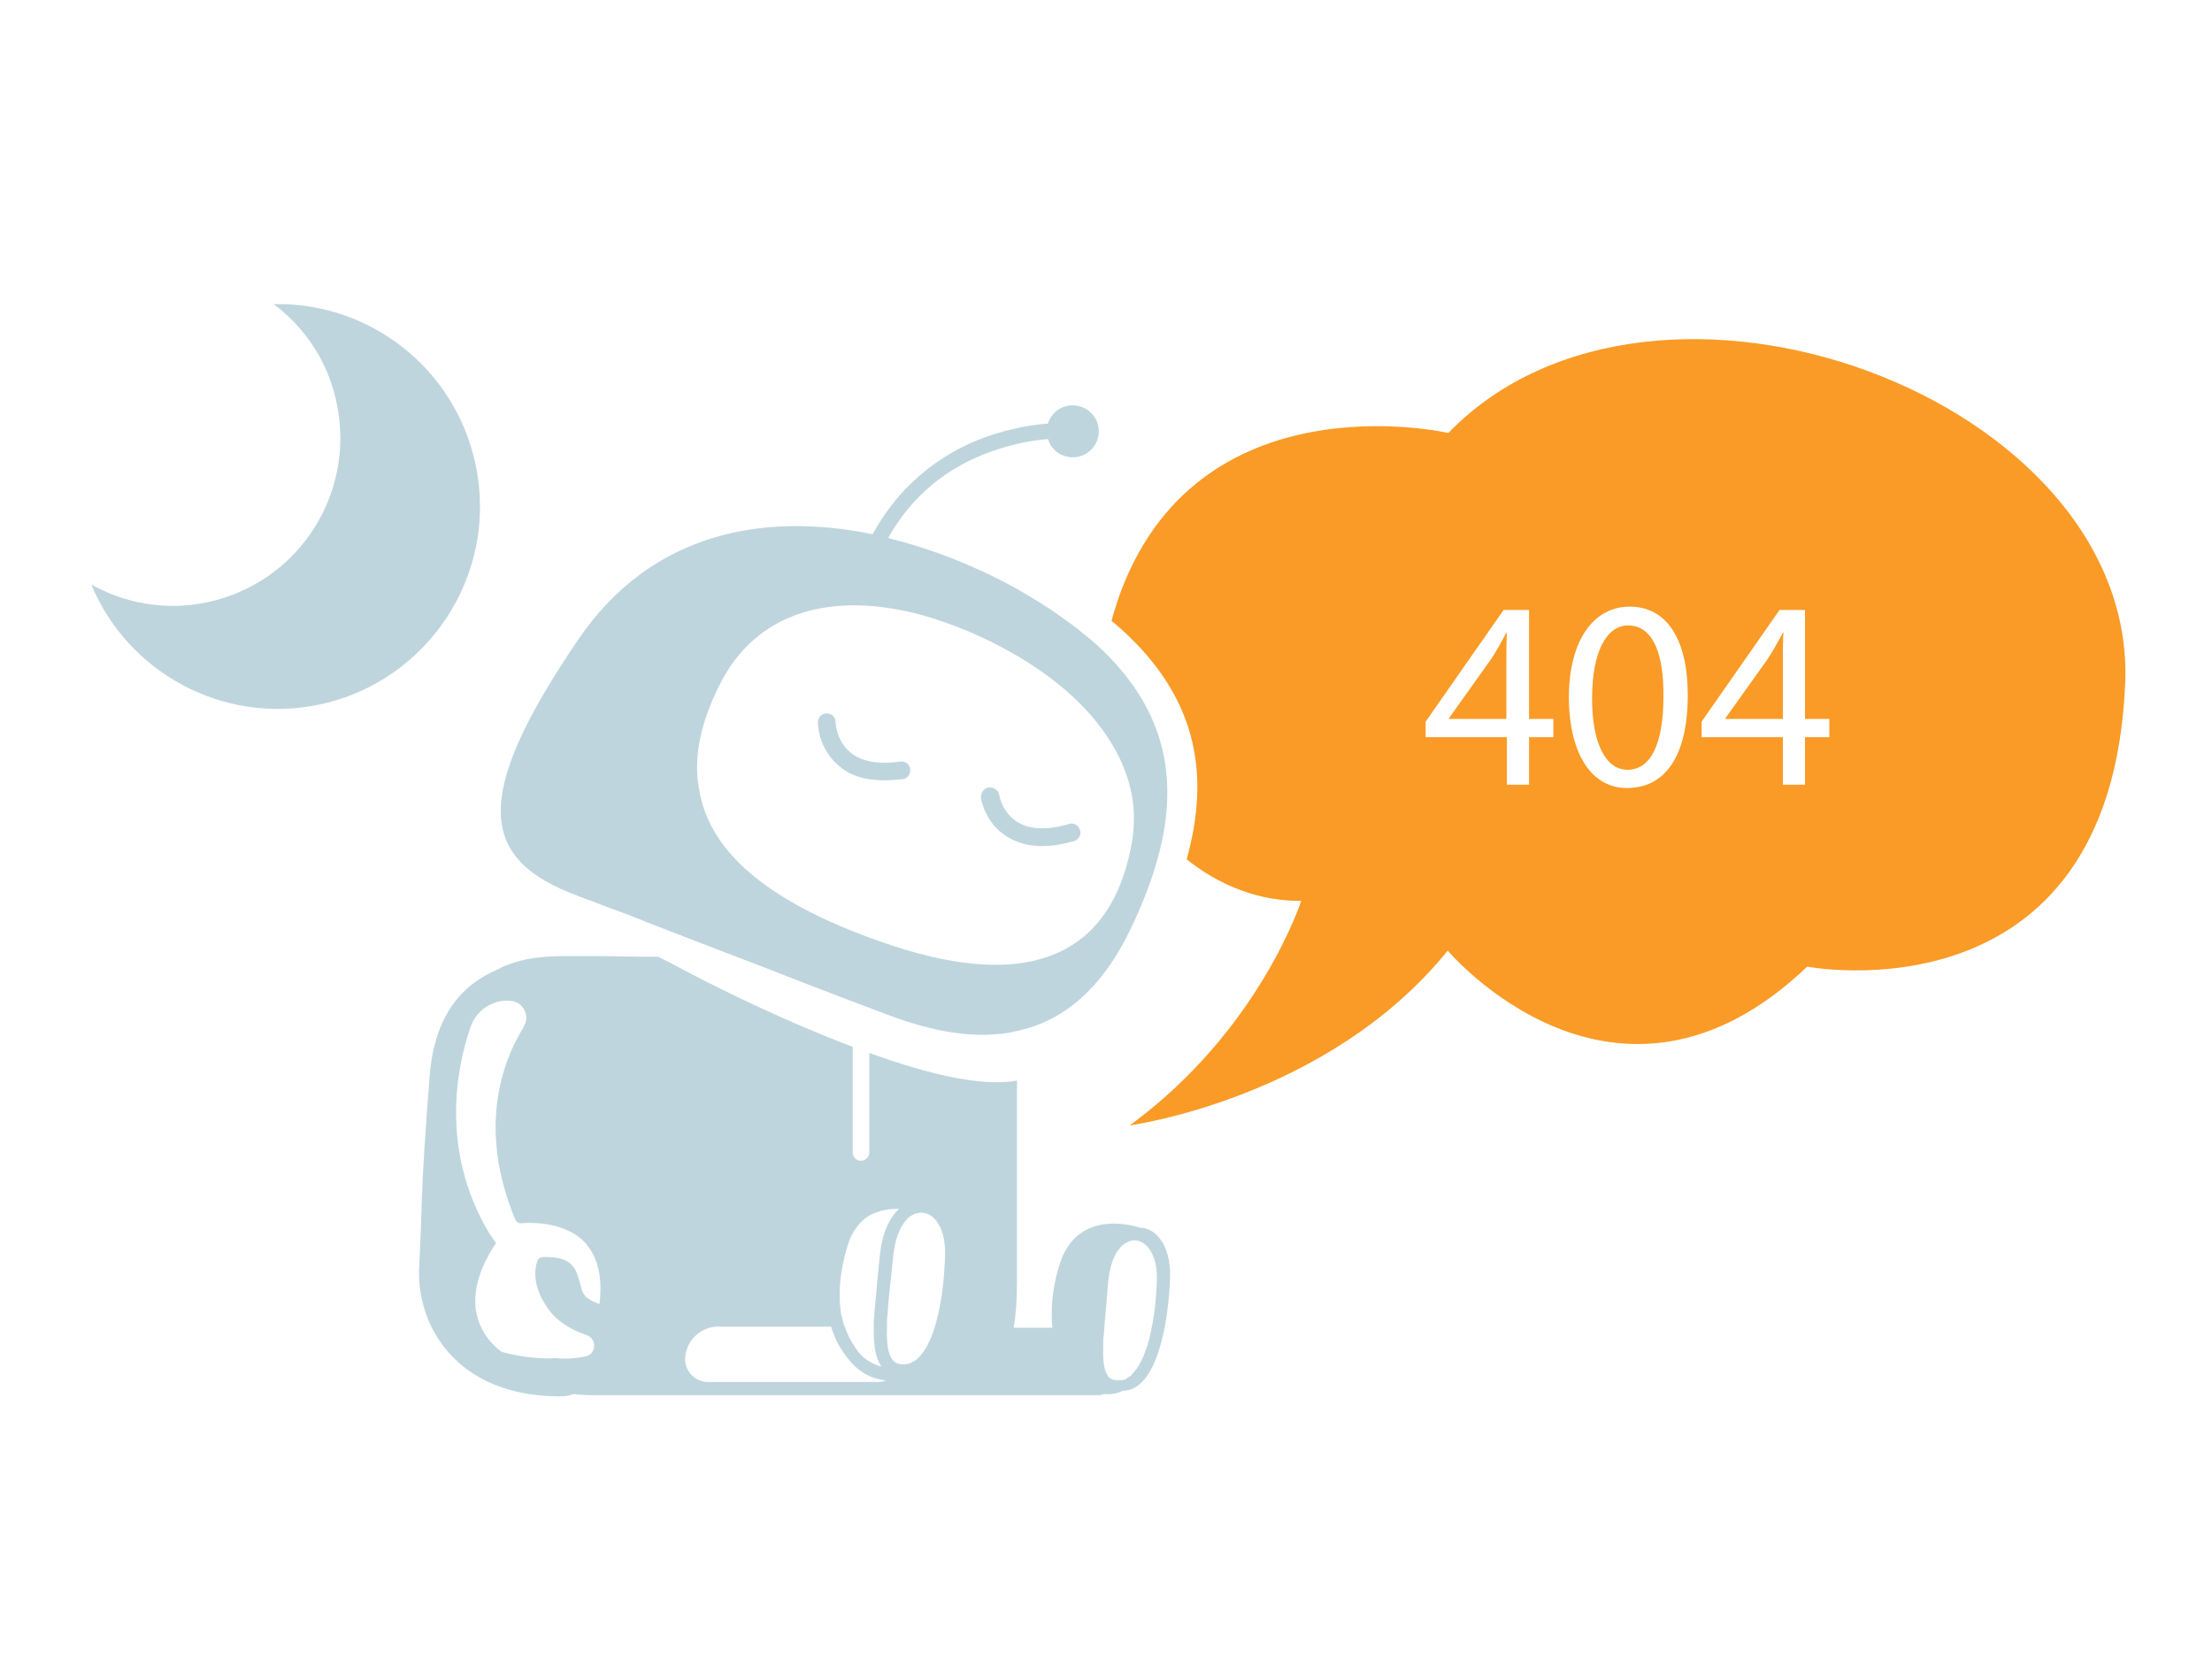 <?xml version="1.0" encoding="utf-8"?>
<!-- Generator: Adobe Illustrator 22.0.0, SVG Export Plug-In . SVG Version: 6.00 Build 0)  -->
<svg version="1.1" id="Layer_1" xmlns="http://www.w3.org/2000/svg" xmlns:xlink="http://www.w3.org/1999/xlink" x="0px" y="0px"
	 viewBox="0 0 400 300" style="enable-background:new 0 0 400 300;" xml:space="preserve">
<style type="text/css">
	.st0{fill:#BFD5DD;}
	.st1{fill:#F99B26;}
</style>
<path class="st0" d="M86,84c-3.7-17.5-19.3-29.4-36.5-29c5.7,4.3,9.9,10.5,11.4,18c3.4,16.4-7,32.4-23.4,35.9
	c-7.5,1.6-14.9,0.2-21-3.2c6.6,15.9,23.8,25.4,41.3,21.7C77.5,123.2,90.2,103.8,86,84z"/>
<path class="st0" d="M206.1,222L206.1,222c0,0-11.4-4.1-14.6,7c-1.3,4.3-1.5,8-1.2,11.1h-7c0.4-2.3,0.6-5,0.6-8.2v-36.5
	c-6.5,1.2-16.5-1.3-26.7-5v18c0,0.8-0.7,1.5-1.5,1.5c-0.9,0-1.5-0.7-1.5-1.5v-19.1c-12.2-4.6-24.1-10.5-29.8-13.5
	c-2.3-1.2-3.6-1.9-3.6-1.9l-1.8-0.9h-3.5c-1.9,0-4.1-0.1-6.4-0.1c-1.5,0-3.1,0-4.7,0H104c-5-0.1-9.9,0.2-14,2.4
	c-6.4,2.7-11.4,8.2-12.3,19.2c-1.8,22.8-1.3,24.1-1.9,34.5c-0.6,10.4,6.5,23.5,25.4,23.5c0.9,0,1.7-0.1,2.5-0.4
	c1.5,0.2,3.1,0.2,4.7,0.2h89.9c0.4,0,0.9,0,1.3-0.2c2,0.2,3.4-0.6,3.4-0.6v0c6.1,0,8.3-11.8,8.6-20.7C211.7,225.2,209,222,206.1,222
	z M108.4,235.8c-0.6-0.2-2.8-0.9-3.2-2.6c-1-3.6-1.2-6-7-5.9c-0.4,0-0.9,0.3-1,0.7c-0.1,0.2-1.5,3.6,1.6,8.2c1.5,2.4,4,4.1,7.2,5.2
	c2,0.6,1.9,3.5-0.2,3.9c-2.8,0.6-5.3,0.3-5.3,0.3c-3.4,0.2-6.9-0.4-8.8-0.9h0c-0.5-0.1-0.9-0.2-1.1-0.3c-2.8-2.2-4.3-5-4.6-8
	c-0.5-5,2.4-9.7,3.7-11.6l-1.3-1.9c-8.9-15-5.8-30-3.3-37.2c1-3,4.1-5.1,7.3-4.7c0,0,0,0,0.1,0l0,0c2.2,0.3,3.4,2.8,2.2,4.6
	c0,0,0,0,0,0.1c-3.7,6-8.5,18.1-1.5,34.9c0.2,0.4,0.7,0.7,1.1,0.6c0.1,0,7.3-0.8,11.4,3.4C108.1,227.2,109,230.9,108.4,235.8z
	 M153.2,225.5c0.8-2.8,2.3-4.8,4.4-5.9c1.5-0.7,3-1,4.5-1c0.2,0,0.4,0,0.5,0c-1.7,1.5-3.1,4.3-3.5,8.5l-0.4,3.9
	c-0.2,2.4-0.4,4.6-0.6,6.5c0,0.4,0,0.8-0.1,1.2c0,0.4,0,0.8,0,1.2v0.5c0,3,0.3,5.2,1.4,6.7c-0.9-0.2-1.8-0.6-2.8-1.3
	c-0.6-0.4-1.5-1.3-2.3-2.7c-0.6-0.9-1.1-1.9-1.5-3.1c-0.2-0.4-0.3-0.8-0.4-1.2c-0.1-0.4-0.2-0.8-0.3-1.2
	C151.6,234.5,151.7,230.5,153.2,225.5z M158.8,249.9H128c-2.2,0-4.1-1.8-4.1-4.1c0-3.2,2.7-5.9,5.9-5.9h20.5
	c0.7,2.5,1.9,4.3,2.9,5.6c0.7,0.9,1.4,1.6,1.9,2c1.8,1.5,3.7,2,5.1,2.1C159.8,249.8,159.3,249.9,158.8,249.9z M169,240.1
	c-0.7,2.2-1.6,4.1-2.8,5.3c-0.1,0.1-0.2,0.2-0.3,0.3c-0.3,0.3-0.7,0.5-1,0.6v-0.1c0,0,0,0.1,0,0.2c-0.4,0.2-0.8,0.2-1.2,0.3h-0.2
	c0,0,0,0-0.1,0h-0.3c-0.3,0-0.5-0.1-0.7-0.1c-0.6-0.2-0.8-0.5-1-0.7c-0.8-1-1.1-2.9-1-5.6v-0.2c0-0.4,0-0.7,0-1.1
	c0-0.4,0-0.8,0.1-1.2c0.1-1.9,0.3-4.1,0.6-6.5l0.4-3.9c0.4-4.5,2-7,3.7-7.8c0.4-0.2,0.9-0.3,1.3-0.3c0.1,0,0.1,0,0.2,0
	c0.3,0,0.7,0.1,1,0.2c1.8,0.7,3.3,3.3,3.2,7.4C170.8,231.3,170.2,236.2,169,240.1z M204.8,248.4c-0.1,0.1-0.2,0.2-0.2,0.3
	c-0.3,0.2-0.7,0.4-0.9,0.6v-0.1c0,0,0,0.1,0,0.2c-0.4,0.1-0.7,0.2-1.1,0.2h-0.2c0,0,0,0-0.1,0H202c-0.3,0-0.5-0.1-0.7-0.1
	c-0.5-0.2-0.8-0.4-0.9-0.6c-0.7-0.9-1-2.7-0.9-5.2v-0.1c0-0.4,0-0.6,0-1c0-0.4,0-0.7,0.1-1.1c0.1-1.8,0.3-3.9,0.5-6.1l0.3-3.6
	c0.4-4.2,1.9-6.5,3.5-7.2c0.4-0.2,0.8-0.3,1.2-0.3c0.1,0,0.1,0,0.2,0c0.3,0,0.6,0.1,0.9,0.2c1.7,0.7,3.1,3.1,3,6.9
	c-0.1,4.1-0.7,8.6-1.8,12.2C206.7,245.6,205.9,247.3,204.8,248.4z"/>
<path class="st0" d="M104.5,162c0.5,0.2,1,0.4,1.5,0.6c0.6,0.2,1.3,0.4,1.9,0.7c1.1,0.4,2.3,0.9,3.5,1.3v0c0.1,0,0.2,0,0.2,0.1
	c1.3,0.4,2.6,1,4,1.5c0.4,0.2,0.8,0.3,1.2,0.5c5.4,2.1,11.1,4.3,16.6,6.4c2.4,0.9,4.7,1.8,7,2.7c7.9,3.1,15.1,5.8,20.1,7.7
	c6.2,2.3,14.2,4.6,22.2,3.2c0.1,0,0.2,0,0.4-0.1c7.7-1.4,15.3-6.3,21.1-18.1c2.4-4.9,4.2-9.6,5.4-14.2c3.6-14,1-26.6-11.5-37.9
	c-0.7-0.6-1.5-1.3-2.3-1.9h0c-1.2-1-2.4-1.9-3.7-2.8c-0.6-0.4-1.1-0.8-1.7-1.2c-1.9-1.3-4.1-2.6-6.3-3.9c-7.2-4-15.3-7.3-23.5-9.3
	c4.2-7.5,10.5-12.8,18.8-15.7c3.9-1.4,7.5-2,10.1-2.2c0.5,1.6,1.8,2.9,3.6,3.2c2.5,0.5,5-1.1,5.5-3.7c0.5-2.5-1.1-5-3.7-5.5
	c-2.4-0.5-4.7,0.9-5.4,3.2c-2.7,0.2-6.6,0.8-10.9,2.3c-6.6,2.3-15.1,7.3-20.8,17.7c-19.5-4-39.9-0.5-53.2,19
	C84.9,144.5,86.9,155.5,104.5,162z M129.9,124.3c6.8-14.2,21.2-17.4,37.1-13c3.8,1.1,7.8,2.6,11.7,4.5c8.2,4,14.4,8.7,18.7,13.7
	c5.6,6.5,8,13.4,7.6,19.7c0,0.8-0.1,1.6-0.2,2.4c-1.9,11.7-9.1,31.3-44.9,18.9c-22.7-7.8-31.9-17.5-33.5-27.9
	C125.3,136.7,126.9,130.4,129.9,124.3z"/>
<path class="st0" d="M159.9,141.1c1,0,2.1-0.1,3.3-0.2c0.9-0.1,1.5-0.9,1.4-1.8c-0.1-0.9-0.9-1.5-1.8-1.4c-4.1,0.6-7.2,0-9.2-1.8
	c-2.4-2.1-2.5-5.2-2.5-5.3c0-0.9-0.7-1.6-1.6-1.6c-0.9,0-1.6,0.7-1.6,1.6c0,0.2,0,4.6,3.6,7.7C153.5,140.2,156.3,141.1,159.9,141.1z
	"/>
<path class="st0" d="M182.1,151.3c1.8,1.1,3.9,1.7,6.3,1.7c1.8,0,3.7-0.3,5.8-0.9c0.9-0.3,1.4-1.2,1.1-2c-0.3-0.9-1.2-1.4-2-1.1
	c-4,1.2-7.2,1-9.4-0.4c-2.7-1.7-3.2-4.8-3.2-4.8c-0.1-0.9-1-1.5-1.9-1.4c-0.9,0.1-1.5,1-1.4,1.9
	C177.4,144.5,178.1,148.8,182.1,151.3z"/>
<g>
	<path class="st1" d="M294.4,113.1c-3.8,0-6.5,4.6-6.5,13.2c0,8.2,2.5,12.9,6.4,12.9c4.4,0,6.5-5.1,6.5-13.2
		C300.9,118.2,298.9,113.1,294.4,113.1z"/>
	<path class="st1" d="M319.7,119.1l-7.7,10.8v0.1h10.4v-10.6c0-1.7,0-3.3,0.1-5h-0.1C321.4,116.3,320.6,117.7,319.7,119.1z"/>
	<path class="st1" d="M269.7,119.1l-7.7,10.8v0.1h10.4v-10.6c0-1.7,0-3.3,0.1-5h-0.1C271.4,116.3,270.6,117.7,269.7,119.1z"/>
	<path class="st1" d="M261.9,78.3c0,0-45.8-10.6-59.8,30.3c-0.4,1.3-0.8,2.5-1.1,3.7c0.7,0.5,1.3,1.1,1.9,1.6
		c13.1,11.9,15.8,25.2,12.1,39.9c-0.1,0.5-0.3,1.1-0.4,1.6c6.1,4.9,13.4,7.6,20.7,7.5c0,0-7.5,23.4-31,40.6c0,0,35.8-4.8,57.5-31.6
		c0,0,30.3,36,65,2.9c0,0,54.9,10.5,57.5-51.2C386.5,72.1,299.3,39.7,261.9,78.3z M280.9,133.3h-4.4v8.6h-4v-8.6h-14.7v-2.8
		l14.1-20.2h4.6V130h4.4V133.3z M294.2,142.5c-6.2,0-10.4-5.8-10.5-16.3c0-10.6,4.6-16.5,11-16.5c6.7,0,10.5,5.9,10.5,16
		C305.2,136.6,301.2,142.5,294.2,142.5z M330.8,133.3h-4.4v8.6h-4v-8.6h-14.7v-2.8l14.1-20.2h4.6V130h4.4V133.3z"/>
</g>
</svg>
